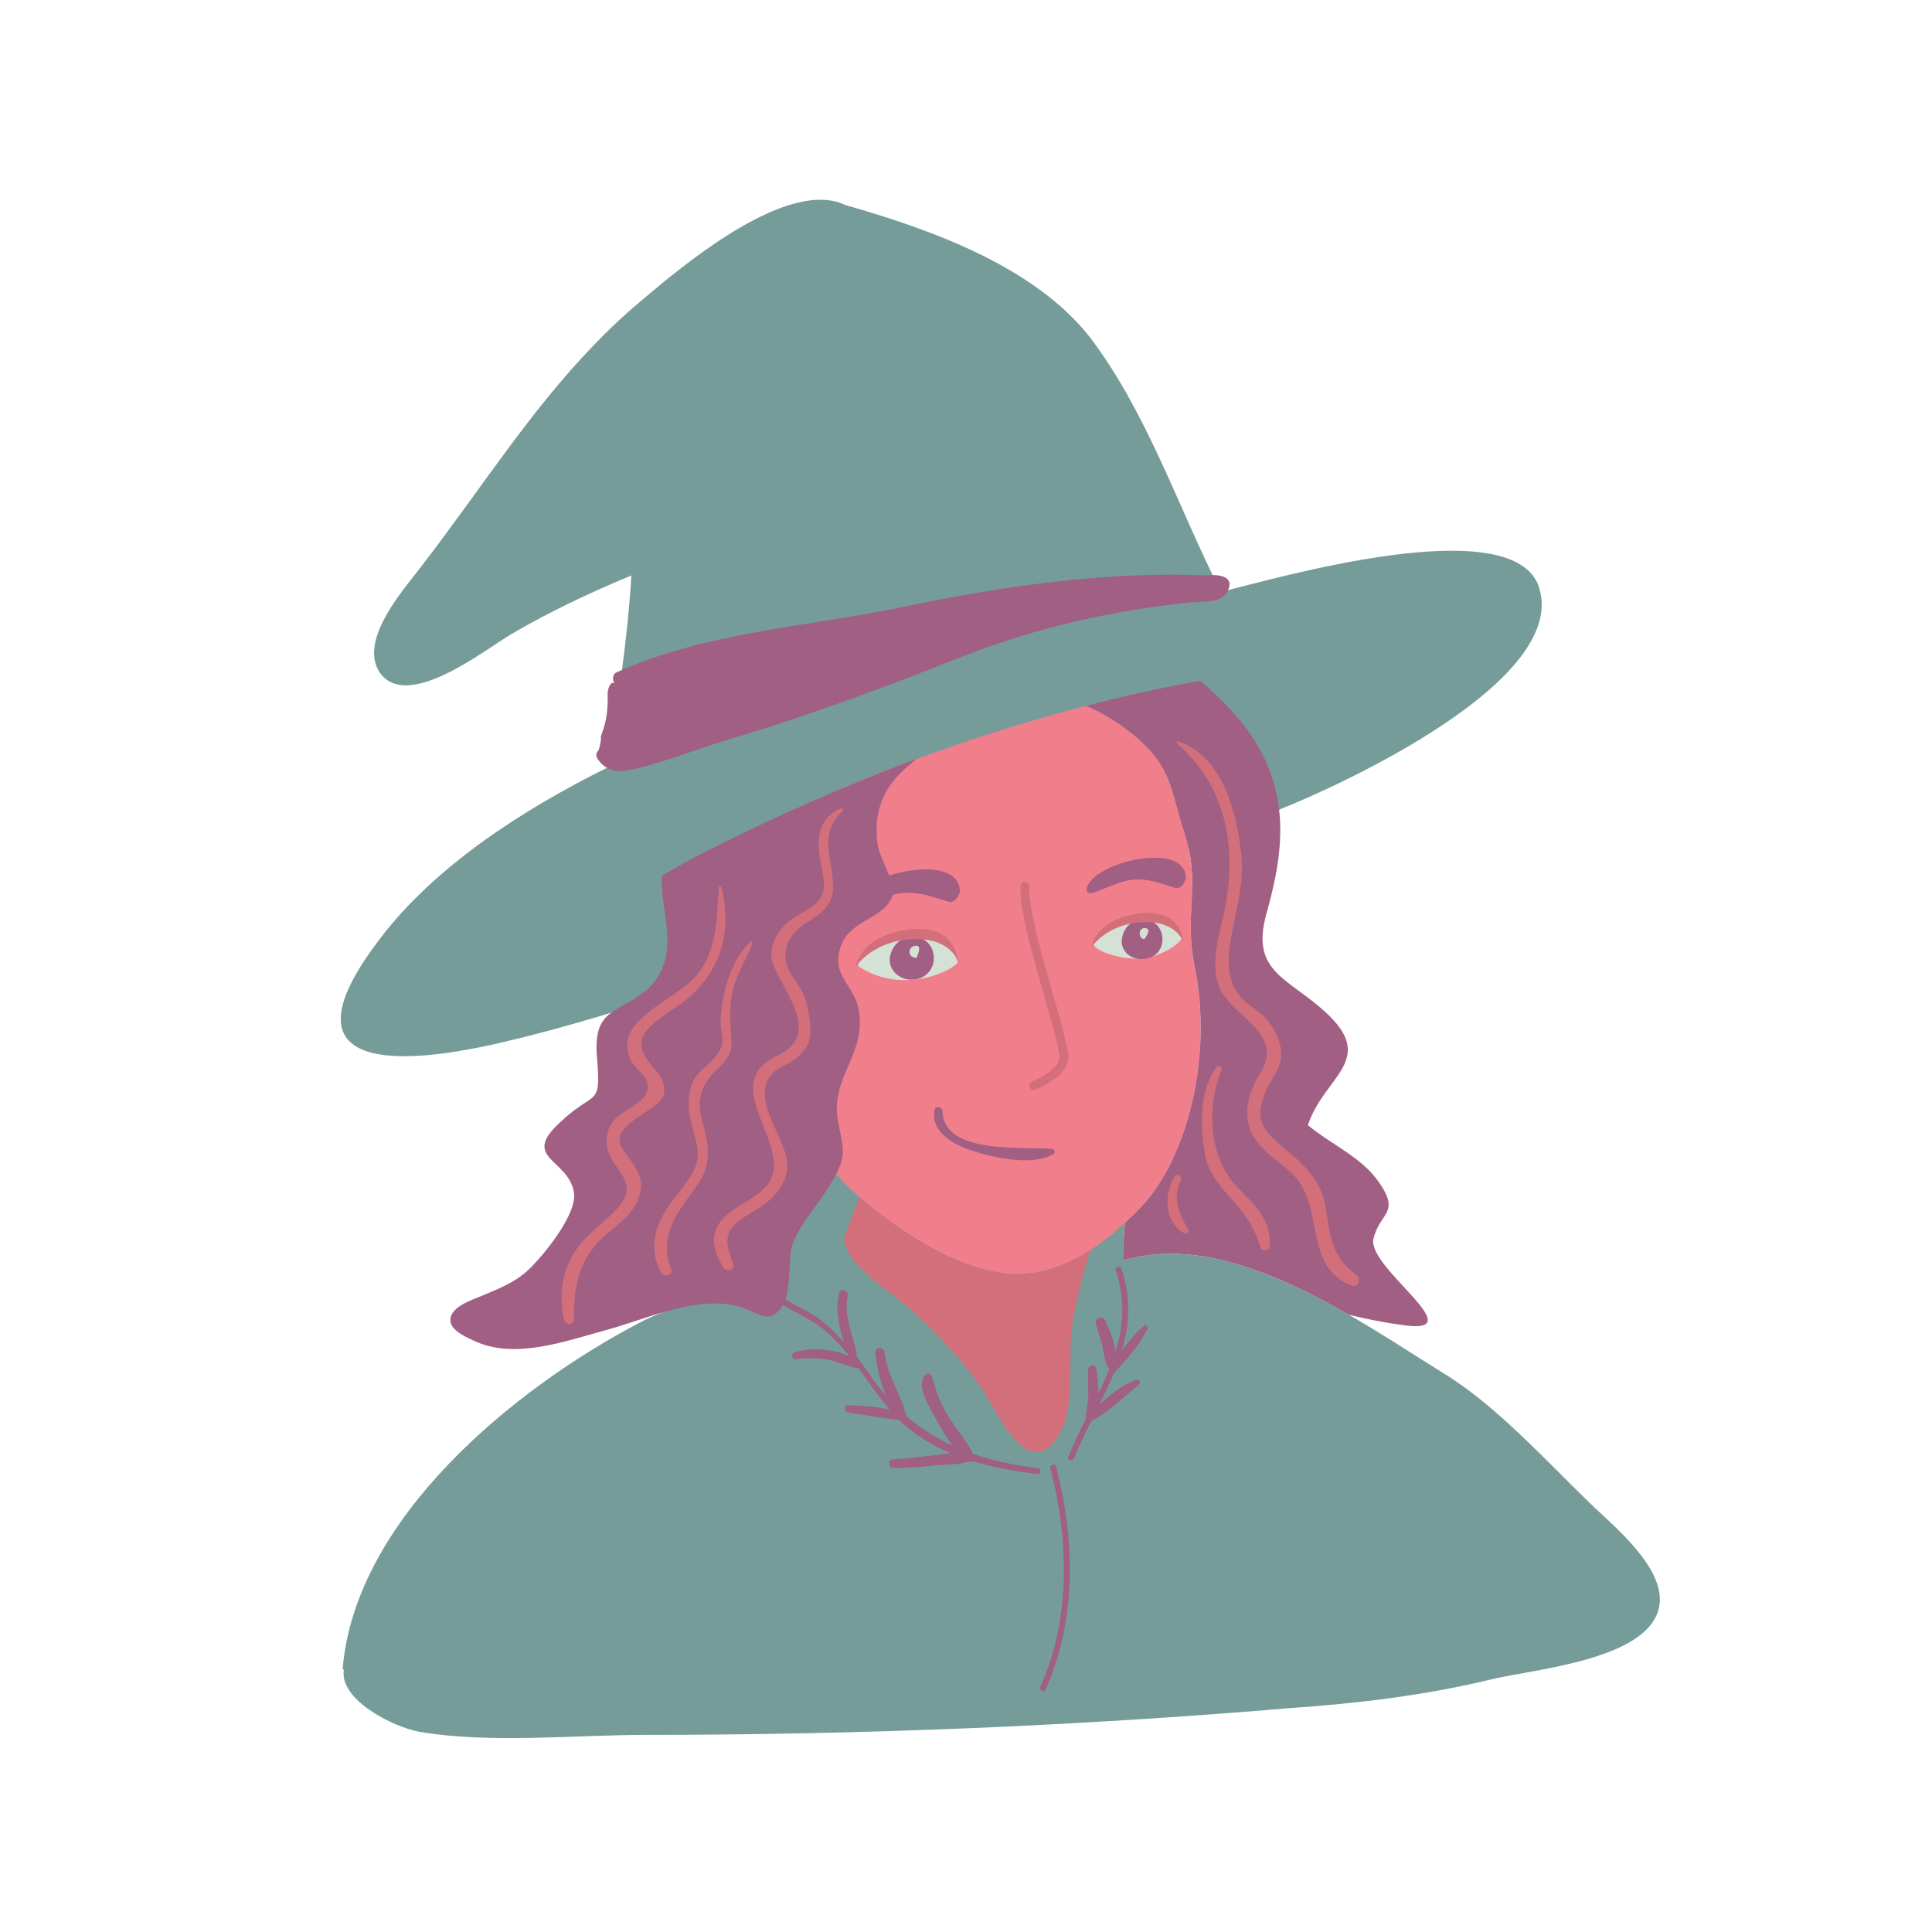 <svg xmlns="http://www.w3.org/2000/svg" xmlns:xlink="http://www.w3.org/1999/xlink" width="450" zoomAndPan="magnify" viewBox="0 0 337.5 337.5" height="450" preserveAspectRatio="xMidYMid meet" version="1.0"><defs><clipPath id="6417673af1"><path d="M 59.523 192 L 289.941 192 L 289.941 303.621 L 59.523 303.621 Z M 59.523 192 " clip-rule="nonzero"/></clipPath></defs><path fill="#769c99" d="M 66.293 164.098 C 47.691 188.418 71.609 185.898 87.941 182.039 C 111.457 176.539 133.988 167.273 156.867 161.73 C 179.746 156.176 202.562 151.359 223.879 141.262 C 233.148 137.582 275.031 118.801 268.668 102.086 C 263.383 89.348 223.352 100.898 213.289 103.406 C 205.746 88.531 200.457 72.188 190.414 58.934 C 181.039 47.004 164.02 40.457 147.68 35.82 C 146.727 35.363 145.711 35.074 144.633 34.969 C 134.328 33.789 118.734 46.836 112.414 52.203 C 109.262 54.812 106.359 57.543 103.621 60.402 C 92.488 71.961 84.109 85.242 74.18 98.184 C 71.215 102.227 62.34 111.629 66.383 117.551 C 71.215 124.262 84.691 113.512 89.254 110.82 C 96.031 106.824 103.102 103.527 110.297 100.527 C 109.645 111.633 107.848 123.18 106.109 134.086 C 91.195 141.488 75.844 151.426 66.293 164.098 " fill-opacity="1" fill-rule="nonzero"/><g clip-path="url(#6417673af1)"><path fill="#769c99" d="M 289.879 278.289 C 289.008 272.328 281.488 266.195 277.961 262.793 C 270.215 255.332 261.344 245.457 252.156 239.887 C 237.125 230.566 214.836 214.512 196.176 220.207 C 196.176 210.887 198.766 201.566 198.766 192.242 L 140.184 201.711 C 140.184 207.922 137.086 215.547 132.938 220.207 C 129.312 225.387 117.391 227.977 111.688 231.082 C 89.918 242.473 61.926 265.258 59.852 291.668 L 60.078 291.652 C 59.156 296.844 68.57 301.68 73.328 302.543 C 85.77 304.617 100.281 303.062 113.242 303.062 C 150.562 303.062 188.398 301.508 225.203 298.402 C 237.039 297.586 248.891 296.18 260.434 293.391 C 267.969 291.57 287.516 290.016 289.758 281.051 C 289.988 280.141 290.012 279.219 289.879 278.289 " fill-opacity="1" fill-rule="nonzero"/></g><path fill="#f17e8b" d="M 208.746 169.203 C 206.637 158.797 210.07 154.91 206.691 144.672 C 204.973 139.469 204.73 135.348 201.043 131.238 C 198.277 128.152 194.027 125.109 189.754 123.293 C 180.836 125.598 172.035 128.34 163.312 131.43 C 154.41 134.598 145.641 138.207 137.027 142.141 C 135.387 145.457 134.047 148.77 133.008 151.789 C 131.645 161.527 134.867 173.043 136.309 182.758 C 137.727 192.344 142.074 201.961 149.375 208.43 C 156.223 214.492 166.172 221.293 175.43 222.43 C 184.758 223.582 193.156 217.402 199.422 210.727 C 207.66 201.953 211.77 184.094 208.746 169.203 " fill-opacity="1" fill-rule="nonzero"/><path fill="#d6e1d6" d="M 150.012 167.578 C 149.777 167.973 149.766 168.676 150.188 168.945 C 158.367 174.145 167.602 168.91 167.297 167.93 C 165.191 161.133 153.238 162.059 150.012 167.578 " fill-opacity="1" fill-rule="nonzero"/><path fill="#d6e1d6" d="M 206.484 163.66 C 203.453 158.414 194.082 159.305 191.184 164.258 C 190.973 164.609 190.988 165.199 191.34 165.484 C 193.047 166.82 197.16 167.809 200.074 167.332 C 204.07 166.68 206.75 164.121 206.484 163.66 " fill-opacity="1" fill-rule="nonzero"/><path fill="#a05f83" d="M 239.891 216.586 C 240.926 211.75 244.727 212.098 240.926 206.57 C 237.816 202.082 232.633 200.016 228.484 196.562 C 231.25 187.93 240.926 185.168 231.25 176.539 C 224.684 170.672 218.461 169.633 221.227 159.625 C 223.648 150.992 225.031 142.707 221.578 134.074 C 219.129 127.957 214.633 123.168 209.648 118.922 C 209.273 118.992 208.902 119.059 208.531 119.129 C 202.211 120.293 195.953 121.691 189.754 123.297 C 194.027 125.121 198.277 128.152 201.043 131.238 C 204.73 135.348 204.973 139.469 206.691 144.672 C 210.07 154.91 206.637 158.797 208.746 169.203 C 211.77 184.094 207.66 201.953 199.422 210.727 C 198.508 211.703 197.547 212.664 196.539 213.602 C 196.316 215.805 196.172 218 196.172 220.207 C 208.789 216.355 223.066 222.449 235.633 229.676 C 238.609 230.387 241.621 231.016 244.727 231.426 C 257.855 233.496 239.195 221.766 239.891 216.586 " fill-opacity="1" fill-rule="nonzero"/><path fill="#a05f83" d="M 160.09 167.332 C 158.477 167.332 158.477 165.207 160.09 165.207 C 161.168 165.211 160.09 167.332 160.09 167.332 Z M 157.945 163.891 C 157.805 163.957 157.664 164.047 157.535 164.148 C 155.977 164.918 155.008 167.211 155.613 168.781 C 156.602 171.328 160.059 171.887 161.969 170.113 C 163.664 168.535 163.484 165.629 161.621 164.293 C 160.453 163.449 159.258 163.266 157.945 163.891 " fill-opacity="1" fill-rule="nonzero"/><path fill="#a05f83" d="M 199.902 164.035 C 198.824 164.035 198.824 162.129 199.902 162.129 C 201.516 162.129 199.902 164.035 199.902 164.035 Z M 198.133 160.891 C 198.012 160.957 197.891 161.039 197.773 161.137 C 196.461 161.875 195.66 163.859 196.047 165.215 C 196.766 167.715 200.094 168.18 201.895 166.703 C 203.598 165.305 203.402 162.469 201.68 161.215 C 200.562 160.402 199.367 160.211 198.133 160.891 " fill-opacity="1" fill-rule="nonzero"/><path fill="#a05f83" d="M 206.652 154.516 C 206.711 154.426 206.77 154.336 206.828 154.238 C 206.855 154.195 206.848 154.152 206.867 154.109 C 207.051 153.906 207.168 153.641 207.16 153.305 C 207 146.863 190.941 150.512 189.816 155.219 C 189.695 155.719 190.25 156.188 190.695 155.996 C 190.727 155.992 190.75 156.012 190.781 156 C 193.191 155.262 195.195 153.996 197.762 153.691 C 200.52 153.363 202.703 154.332 205.238 155.094 C 205.789 155.258 206.352 154.984 206.652 154.516 " fill-opacity="1" fill-rule="nonzero"/><path fill="#a05f83" d="M 104.371 132.539 C 106.133 135.195 108.703 134.918 111.543 134.188 C 117.07 132.773 122.527 130.57 128.016 128.945 C 141.688 124.891 154.719 119.969 167.969 114.762 C 181.145 109.582 194.148 106.664 208.199 105.219 C 210.508 104.984 213.91 105.52 214.715 102.602 C 215.34 100.328 211.992 100.352 210.711 100.523 C 193.242 99.77 174.965 102.426 157.969 105.984 C 141.301 109.473 123.375 110.375 107.711 117.453 C 106.949 117.793 106.918 118.91 107.453 119.445 C 106.77 118.758 106.117 120.25 106.145 121.246 C 106.211 123.996 106.008 125.848 105.031 128.422 C 104.945 128.645 104.941 128.863 104.996 129.062 C 104.91 129.73 104.777 130.398 104.578 131.039 C 104.18 131.41 104.012 131.996 104.371 132.539 " fill-opacity="1" fill-rule="nonzero"/><path fill="#a05f83" d="M 181.25 256.457 C 177.199 255.965 173.445 255.176 169.965 253.969 C 168.926 251.742 167.16 249.785 165.844 247.73 C 164.32 245.352 163.535 243.09 162.777 240.426 C 162.602 239.816 161.871 239.809 161.531 240.266 C 160.164 242.109 162.07 245.23 162.961 246.891 C 163.918 248.68 165.055 250.746 166.398 252.539 C 163.492 251.199 160.805 249.496 158.328 247.355 C 157.426 243.57 154.98 240.254 154.512 236.262 C 154.395 235.258 152.816 235.223 152.906 236.262 C 153.109 238.641 153.746 241.332 154.773 243.805 C 153.73 242.609 152.734 241.316 151.781 239.91 C 151.098 238.906 150.383 237.941 149.637 237.008 C 149.676 236.902 149.699 236.793 149.68 236.676 C 149.074 233.262 147.32 229.859 148.094 226.332 C 148.309 225.336 146.789 224.91 146.562 225.91 C 145.926 228.695 146.496 231.699 147.449 234.461 C 146.539 233.473 145.586 232.52 144.586 231.594 C 142.395 229.574 139.672 228.496 137.211 226.988 C 138.121 224.316 137.746 220.098 138.324 217.703 C 139.867 213.336 143.305 210.129 145.582 206.016 C 147.859 201.91 147.383 200.926 146.449 196.168 C 144.742 188.035 151.902 184.02 149.816 175.582 C 148.617 171.555 144.93 169.922 147.082 164.789 C 148.879 160.594 154.93 160.277 155.934 156.32 C 156.391 156.199 156.855 156.102 157.344 156.043 C 160.426 155.668 162.879 156.684 165.715 157.52 C 166.293 157.691 166.797 157.367 167.129 156.914 C 167.199 156.816 167.27 156.703 167.344 156.605 C 167.398 156.531 167.391 156.449 167.418 156.371 C 167.582 156.18 167.691 155.926 167.676 155.609 C 167.52 151.277 160.777 151.195 155.328 152.949 C 154.57 151.066 153.461 148.836 153.277 147.324 C 152.895 144.242 153.195 141.07 154.91 138.074 C 156.18 135.973 158.043 134.188 160.129 132.586 C 147.594 137.199 135.332 142.684 123.422 148.68 C 120.746 150.023 118.156 151.5 115.605 153.02 C 115.582 154.336 115.66 155.715 115.844 157.172 C 116.523 162.656 117.848 167.707 113.555 172.414 C 108.234 177.246 103.523 175.742 104.285 184.695 C 105.047 193.645 103.938 190.301 98.012 195.906 C 90.805 202.363 99.164 202.375 100.23 208.156 C 101.043 211.879 94.992 219.238 92.5 221.637 C 90.086 224.02 87.012 225.18 83.941 226.457 C 82.203 227.176 78.348 228.434 78.699 230.91 C 78.941 232.582 81.879 233.805 83.199 234.391 C 90.176 237.473 98.949 234.23 105.848 232.359 C 112.59 230.531 120.977 226.574 128.109 228.008 C 132.395 228.867 134.148 231.789 136.512 228.363 C 136.609 228.242 136.695 228.102 136.777 227.961 C 138.375 228.938 140.086 229.758 141.75 230.754 C 144.398 232.34 146.508 234.555 148.426 236.973 C 145.562 235.547 141.359 235.316 138.762 236.277 C 138.188 236.492 138.223 237.5 138.918 237.422 C 140.84 237.219 142.656 237.191 144.57 237.523 C 146.375 237.836 148.031 238.727 149.816 239.023 C 149.875 239.031 149.93 239.031 149.984 239.023 C 151.781 241.473 153.484 244.012 155.418 246.262 C 153.09 245.648 150.512 245.613 148.199 245.465 C 147.344 245.406 147.398 246.648 148.199 246.758 C 151.141 247.152 154.105 247.777 157.062 248.02 C 157.16 248.113 157.25 248.215 157.348 248.309 C 157.469 248.465 157.594 248.621 157.719 248.766 C 157.82 248.879 157.93 248.918 158.035 248.918 C 160.43 251.031 163.125 252.637 166.012 253.852 C 165.195 253.945 164.387 254.082 163.637 254.168 C 161.109 254.461 158.574 254.781 156.027 254.93 C 155.074 254.984 155.062 256.387 156.027 256.418 C 158.574 256.496 161.105 256.211 163.637 255.977 C 165.359 255.816 167.406 255.914 169.09 255.348 C 169.363 255.438 169.684 255.398 169.918 255.25 C 173.594 256.367 177.449 257.031 181.246 257.492 C 181.91 257.57 181.902 256.535 181.25 256.457 " fill-opacity="1" fill-rule="nonzero"/><path fill="#a05f83" d="M 199.832 231.637 C 198.391 232.836 197.117 234.363 195.961 235.961 C 197.297 231.465 197.648 226.785 195.898 221.625 C 195.684 220.996 194.684 221.266 194.898 221.898 C 196.633 227 196.23 231.652 194.859 236.121 C 194.652 234.184 193.742 232.113 193.051 230.598 C 192.629 229.664 191.145 230.332 191.422 231.281 C 191.781 232.516 192.207 233.723 192.531 234.965 C 192.871 236.25 192.918 237.676 193.535 238.867 C 193.59 238.977 193.691 239.051 193.809 239.094 C 193.793 239.137 193.773 239.184 193.758 239.227 C 193.703 239.312 193.645 239.402 193.59 239.484 C 193.52 239.59 193.508 239.699 193.523 239.801 C 193.023 241.004 192.477 242.203 191.902 243.398 C 191.895 241.934 191.703 240.457 191.535 239.16 C 191.422 238.262 190.227 238.246 190.125 239.16 C 189.965 240.641 190.117 242.125 190.117 243.613 C 190.121 245.051 189.742 246.43 189.613 247.852 C 189.605 247.906 189.617 247.953 189.625 248 C 188.555 250.141 187.504 252.301 186.605 254.508 C 186.352 255.125 187.355 255.391 187.602 254.781 C 188.488 252.609 189.508 250.488 190.547 248.391 C 190.645 248.344 190.73 248.281 190.797 248.184 C 193.758 246.566 196.434 243.961 198.996 241.809 C 199.352 241.504 198.973 240.871 198.535 241.023 C 196.129 241.852 193.988 243.582 192.039 245.383 C 192.938 243.559 193.801 241.738 194.559 239.902 C 196.719 237.59 199.086 234.973 200.457 232.117 C 200.656 231.699 200.184 231.344 199.832 231.637 " fill-opacity="1" fill-rule="nonzero"/><path fill="#a05f83" d="M 183.484 256.496 C 186.73 268.883 187.07 282.785 181.75 294.656 C 181.48 295.262 182.375 295.789 182.645 295.18 C 188.09 283.031 187.809 268.914 184.484 256.223 C 184.316 255.574 183.316 255.852 183.484 256.496 " fill-opacity="1" fill-rule="nonzero"/><path fill="#a05f83" d="M 164.641 194.09 C 164.625 193.324 163.391 193.094 163.258 193.902 C 162.582 197.953 166.723 199.996 169.965 201.059 C 173.617 202.25 180.469 203.75 184.012 201.598 C 184.441 201.336 184.227 200.75 183.77 200.707 C 178.828 200.246 164.801 201.793 164.641 194.09 " fill-opacity="1" fill-rule="nonzero"/><path fill="#d26f7a" d="M 175.43 222.43 C 166.516 221.336 156.965 214.992 150.156 209.113 C 149.293 211.586 147.41 215.809 147.508 216.707 C 147.992 221.355 156.273 226.02 159.461 229.047 C 164.488 233.824 169.309 238.711 172.844 244.727 C 175.434 249.133 180.109 258.203 184.777 250.945 C 188.148 246.02 186.332 237.203 187.371 230.988 C 188.016 227.016 189.109 222.691 190.496 218.355 C 185.945 221.297 180.848 223.098 175.43 222.43 " fill-opacity="1" fill-rule="nonzero"/><path fill="#d26f7a" d="M 185.062 184.23 C 185.441 186.426 181.754 188.355 180.301 188.914 C 179.902 189.066 179.703 189.516 179.855 189.918 C 179.973 190.227 180.27 190.414 180.578 190.414 C 180.676 190.414 180.766 190.402 180.855 190.363 C 181.121 190.266 187.273 187.863 186.594 183.965 C 186.141 181.383 185.012 177.41 183.809 173.207 C 181.84 166.316 179.617 158.512 179.824 154.906 C 179.852 154.48 179.523 154.113 179.098 154.086 C 178.629 154.055 178.301 154.391 178.273 154.816 C 178.047 158.684 180.312 166.625 182.312 173.633 C 183.5 177.797 184.625 181.73 185.062 184.23 " fill-opacity="1" fill-rule="nonzero"/><path fill="#d26f7a" d="M 159.199 164.07 C 166.113 163.676 167.297 167.93 167.297 167.93 C 167.297 167.93 167.148 161.262 158.637 162.383 C 150.129 163.504 149.438 168.941 149.438 168.941 C 149.438 168.941 152.285 164.461 159.199 164.07 " fill-opacity="1" fill-rule="nonzero"/><path fill="#d26f7a" d="M 206.691 164.574 C 206.691 164.574 206.559 158.59 198.922 159.594 C 191.289 160.602 190.668 165.48 190.668 165.48 C 190.668 165.48 193.223 161.461 199.426 161.109 C 205.629 160.758 206.691 164.574 206.691 164.574 " fill-opacity="1" fill-rule="nonzero"/><path fill="#d26f7a" d="M 146.832 141.203 C 143.688 142.773 142.773 145.102 143.07 148.547 C 143.238 150.445 143.773 152.281 143.922 154.195 C 144.234 158.316 140.047 159.023 137.699 161.035 C 135.512 162.91 133.922 165.965 135.191 168.867 C 137.375 173.855 143.426 180.863 135.746 184.445 C 124.793 189.551 139.48 200.707 133.863 207.207 C 131.629 209.789 128 210.664 125.844 213.406 C 123.875 215.906 124.812 219.121 126.43 221.492 C 126.977 222.297 128.445 221.816 128.086 220.793 C 127.316 218.602 126.301 216.457 127.965 214.355 C 129.02 213.027 130.801 212.176 132.211 211.277 C 134.598 209.758 136.422 208.105 137.293 205.363 C 138.238 202.406 136.152 198.832 135 196.238 C 133.457 192.77 132.266 188.387 136.785 186.219 C 138.355 185.461 139.418 184.762 140.543 183.402 C 142.266 181.32 141.418 177.434 140.844 175.098 C 140.449 173.488 139.473 172.055 138.535 170.727 C 135.984 167.105 137.277 163.367 140.887 161.207 C 143.105 159.875 145.484 158.121 145.547 155.246 C 145.66 150.207 142.711 145.922 147.195 141.672 C 147.453 141.43 147.125 141.055 146.832 141.203 " fill-opacity="1" fill-rule="nonzero"/><path fill="#d26f7a" d="M 115.539 192.047 C 116.539 190.688 115.902 188.605 114.93 187.449 C 113.051 185.23 110.645 182.746 113.113 179.84 C 114.555 178.141 116.695 176.922 118.512 175.656 C 125.469 170.828 128.191 163.234 125.977 154.863 C 125.914 154.629 125.594 154.695 125.578 154.914 C 125.152 161.004 125.32 167.559 120.211 171.82 C 117.172 174.348 113.52 176.043 110.926 179.094 C 109.52 180.746 109.254 182.68 109.945 184.672 C 110.324 185.766 111.316 186.707 112.086 187.523 C 115.02 190.629 111.402 192.84 109.168 194.168 C 107.16 195.363 106.148 196.754 105.98 199.043 C 105.586 204.266 113.035 205.973 107.273 211.691 C 104.586 214.359 101.879 216.008 99.973 219.395 C 98.07 222.773 97.605 227.012 98.586 230.711 C 98.836 231.656 100.305 231.465 100.289 230.48 C 100.188 224.523 101.203 219.625 105.934 215.645 C 108.609 213.395 111.293 211.488 111.934 207.871 C 112.422 205.137 110.078 202.742 108.746 200.652 C 106.289 196.801 113.75 194.48 115.539 192.047 " fill-opacity="1" fill-rule="nonzero"/><path fill="#d26f7a" d="M 125.758 186.32 C 126.828 185.316 127.852 183.918 127.793 182.367 C 127.672 179.23 127.293 176.559 127.93 173.398 C 128.562 170.285 130.422 167.664 131.457 164.711 C 131.539 164.477 131.215 164.309 131.051 164.477 C 127.578 168.031 126.148 173.25 125.895 178.098 C 125.746 180.961 127.34 182.094 124.527 185.086 C 123.719 185.945 122.797 186.672 121.996 187.543 C 120.574 189.078 120.312 191.176 120.312 193.168 C 120.309 195.855 121.637 198.508 121.898 201.18 C 122.219 204.441 118.895 207.738 117.152 210.172 C 114.402 214.012 113.16 218.066 115.5 222.375 C 116.008 223.312 117.652 222.656 117.25 221.641 C 114.832 215.551 118.68 211.539 121.941 206.828 C 124.496 203.137 123.742 199.672 122.633 195.605 C 121.512 191.5 122.898 189.016 125.758 186.32 " fill-opacity="1" fill-rule="nonzero"/><path fill="#d26f7a" d="M 236.953 222.738 C 232.391 219.336 232.41 215.742 231.531 210.629 C 230.863 206.762 228.473 204.121 225.586 201.648 C 224 200.289 222.367 199.062 221.109 197.371 C 218.828 194.301 221.168 190.242 222.844 187.492 C 224.668 184.488 223.68 181.305 221.715 178.625 C 220.688 177.223 219.094 176.223 217.762 175.137 C 214.09 172.156 214.352 167.719 215.105 163.539 C 216 158.598 217.367 154.238 216.824 149.18 C 216.043 141.836 213.633 132.238 205.852 129.492 C 205.625 129.414 205.434 129.742 205.613 129.898 C 215.082 138.074 216.281 149.961 213.363 161.477 C 212.453 165.066 211.383 170.094 213.531 173.492 C 216.379 177.996 224.102 180.965 220.258 187.223 C 218.363 190.305 217.109 193.922 218.434 197.43 C 219.645 200.637 223.238 202.727 225.637 204.941 C 231.602 210.453 227.469 221.402 236.176 224.586 C 237.34 225.016 237.801 223.371 236.953 222.738 " fill-opacity="1" fill-rule="nonzero"/><path fill="#d26f7a" d="M 216.18 207.422 C 211.188 202.426 210.715 193.262 213.402 186.949 C 213.668 186.332 212.895 185.859 212.496 186.422 C 209.422 190.73 209.641 196.859 210.527 201.844 C 211.004 204.535 212.887 206.965 214.668 208.93 C 217.32 211.859 218.93 213.965 220.168 217.82 C 220.461 218.738 221.746 218.535 221.805 217.602 C 222.098 213.133 219.109 210.348 216.18 207.422 " fill-opacity="1" fill-rule="nonzero"/><path fill="#d26f7a" d="M 206.273 206.188 C 206.629 205.453 205.605 204.836 205.168 205.543 C 203.277 208.602 203.398 213.555 206.898 215.461 C 207.332 215.695 207.852 215.215 207.586 214.773 C 205.949 212.055 204.762 209.285 206.273 206.188 " fill-opacity="1" fill-rule="nonzero"/></svg>